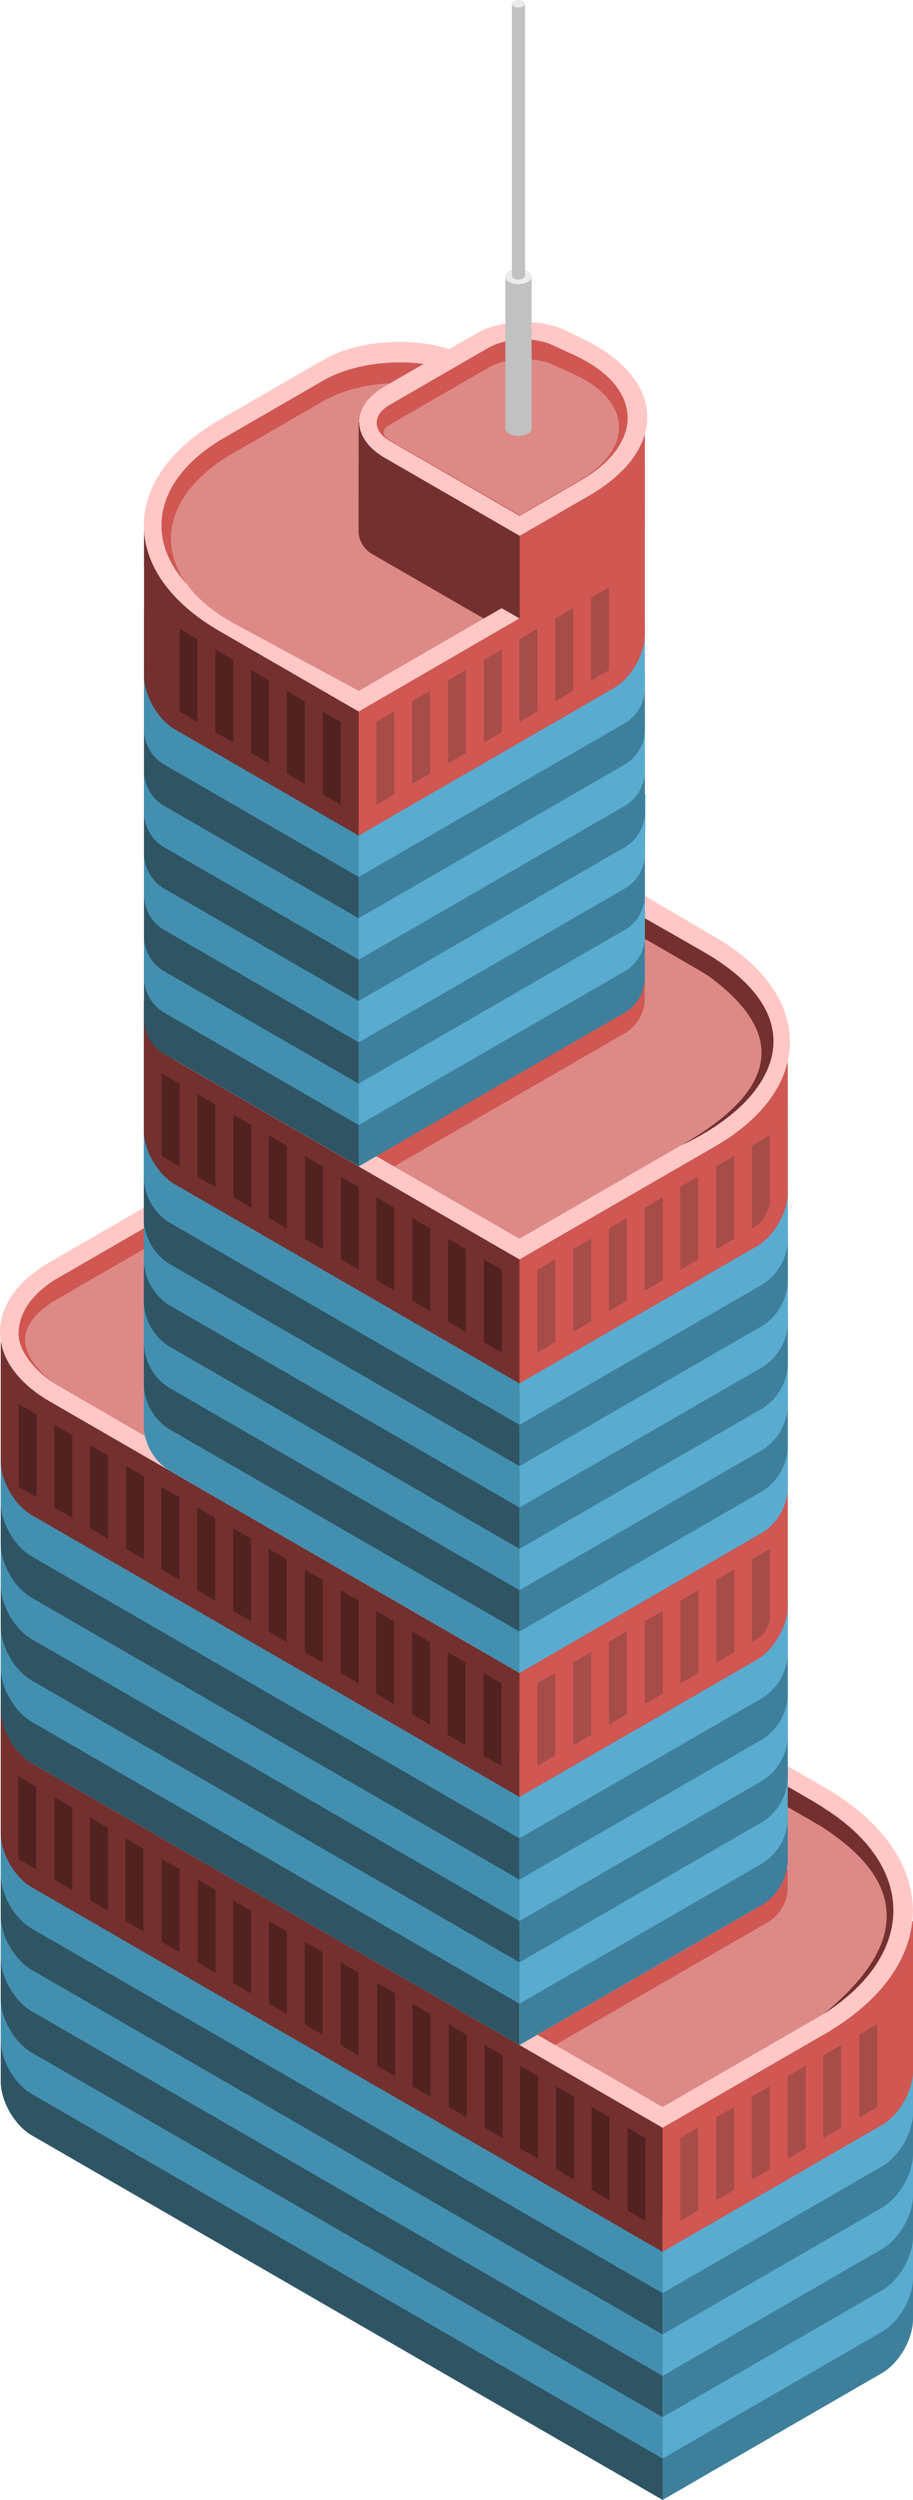 <svg id="Layer_1" data-name="Layer 1" xmlns="http://www.w3.org/2000/svg" viewBox="0 0 255.206 698.111">
  <defs>
    <style>
      .curtain-L-prim-dark {
        fill: #2f5565;
      }

      .curtain-R-prim-dark {
        fill: #3e809c;
      }

      .curtain-L-prim-light {
        fill: #438fb0;
      }

      .curtain-R-prim-light {
        fill: #59acd0;
      }

      .exterior-L-prim {
        fill: #73302e;
      }

      .exterior-R-prim {
        fill: #d05752;
      }

      .top-light {
        fill: #ffc8c6;
      }

      .top-prim {
        fill: #dd8a87;
      }

      .cls-1 {
        fill: #e8e8e8;
      }

      .exterior-R-dark {
        fill: #a64c49;
      }

      .exterior-L-dark {
        fill: #512220;
      }

      .cls-2 {
        fill: #b9b9b9;
      }

      .cls-3 {
        fill: #c1c1c1;
      }

      .cls-4 {
        fill: #ebebeb;
      }
    </style>
  </defs>
  <title>Artboard 15</title>
  <g id="root">
    <path id="Body_-_Left" data-name="Body - Left" class="curtain-L-prim-dark" d="M8.866,596.301l176.34,101.81,10-5.774v-92.376l-10,5.774-185-106.81v82.376C.206,586.82,4.087,593.541,8.866,596.301Z"/>
    <path id="Body_-_Right" data-name="Body - Right" class="curtain-R-prim-dark" d="M185.206,588.414l70-40.415v99.697c0,5.519-3.88,12.24-8.66,15l-61.34,35.415Z"/>
    <path id="body-mechanicalfloor-left" class="curtain-L-prim-light" d="M.206,556.66l185,106.81v23.094l-176.34-101.81c-4.779-2.76-8.66-9.481-8.66-15Z"/>
    <path id="body-mechanicalfloor-left-2" data-name="body-mechanicalfloor-left" class="curtain-L-prim-dark" d="M.206,545.113l185,106.81v23.094l-176.34-101.81c-4.779-2.76-8.66-9.481-8.66-15Z"/>
    <path id="body-mechanicalfloor-left-3" data-name="body-mechanicalfloor-left" class="curtain-L-prim-light" d="M.206,533.566l185,106.81V663.47L8.866,561.66c-4.779-2.76-8.66-9.481-8.66-15Z"/>
    <path id="body-mechanicalfloor-left-4" data-name="body-mechanicalfloor-left" class="curtain-L-prim-dark" d="M.206,522.019l185,106.81v23.094l-176.34-101.81c-4.779-2.76-8.66-9.481-8.66-15Z"/>
    <path id="body-mechanicalfloor-right" class="curtain-R-prim-light" d="M255.206,623.055l-70,40.415v23.094l61.34-35.415c4.78-2.76,8.66-9.481,8.66-15Z"/>
    <path id="body-mechanicalfloor-left-5" data-name="body-mechanicalfloor-left" class="curtain-L-prim-light" d="M.206,510.472l185,106.81v23.094l-176.34-101.81c-4.779-2.76-8.66-9.481-8.66-15Z"/>
    <path id="body-mechanicalfloor-right-2" data-name="body-mechanicalfloor-right" class="curtain-R-prim-dark" d="M255.206,611.508l-70,40.415v23.094l61.34-35.415c4.78-2.76,8.66-9.481,8.66-15Z"/>
    <path id="body-mechanicalfloor-left-6" data-name="body-mechanicalfloor-left" class="exterior-L-prim" d="M185.206,628.829l5-2.887v-46.188l-5,2.886-185-106.809v36.188c0,5.519,3.881,12.24,8.66,15Z"/>
    <path id="body-mechanicalfloor-right-3" data-name="body-mechanicalfloor-right" class="curtain-R-prim-light" d="M255.206,599.961l-70,40.415V663.47l61.34-35.415c4.78-2.76,8.66-9.481,8.66-15Z"/>
    <path id="body-mechanicalfloor-right-4" data-name="body-mechanicalfloor-right" class="curtain-R-prim-dark" d="M255.206,588.414l-70,40.415v23.094l61.34-35.415c4.78-2.76,8.66-9.481,8.66-15Z"/>
    <path id="body-mechanicalfloor-right-5" data-name="body-mechanicalfloor-right" class="curtain-R-prim-light" d="M255.206,576.867l-70,40.415v23.094l61.34-35.415c4.78-2.76,8.66-9.481,8.66-15Z"/>
    <path id="body-mechanicalfloor-right-6" data-name="body-mechanicalfloor-right" class="exterior-R-prim" d="M255.206,536.452l-70,40.415v51.961l61.34-35.414c4.78-2.76,8.66-9.481,8.66-15Z"/>
    <path id="body-top" class="top-light" d="M185.206,594.188l45.244-26.122c32.98-19.041,32.968-49.938-.027-68.954l-125.55-72.356L9.725,481.865c-5.254,3.042-5.25,7.977.007,11.013Z"/>
    <path id="body-top-inner" class="top-prim" d="M185.206,588.414l43.039-24.848c28.678-16.558,28.667-43.424-.024-59.959L99.873,429.643l-94.667,54.848Z"/>
    <path id="Body_-_Left-2" data-name="Body - Left" class="curtain-L-prim-dark" d="M.206,477.378v-105.47l145,83.715,10-5.773V565.32l-10,5.773-136.34-78.715C4.087,489.618.206,482.897.206,477.378Z"/>
    <path id="body-mechanicalfloor-right-7" data-name="body-mechanicalfloor-right" class="exterior-R-prim" d="M155.18,571.094l-5-2.887v-5.774l69.971-40.414.027,5.547a11.419,11.419,0,0,1-5.169,8.999Z"/>
    <path id="Body_-_Right-2" data-name="Body - Right" class="cls-1" d="M145.206,571.093V467.17l75-43.301v93.923c0,5.519-3.88,12.241-8.66,15Z"/>
    <path id="body-mechanicalfloor-right-8" data-name="body-mechanicalfloor-right" class="curtain-R-prim-dark" d="M145.206,571.094v-80.83l75-43.301v72.829a15.32,15.32,0,0,1-6.928,12Z"/>
    <path id="body-mechanicalfloor-right-9" data-name="body-mechanicalfloor-right" class="curtain-R-prim-light" d="M145.206,559.546v-23.094l75-43.301v15.094a15.32,15.32,0,0,1-6.928,12Z"/>
    <path id="body-mechanicalfloor-right-10" data-name="body-mechanicalfloor-right" class="curtain-R-prim-dark" d="M145.206,547.999v-23.094l75-43.301v15.094a15.32,15.32,0,0,1-6.928,12Z"/>
    <path id="body-mechanicalfloor-left-7" data-name="body-mechanicalfloor-left" class="curtain-L-prim-light" d="M.206,452.737l145,83.715v23.094l-136.34-78.715c-4.779-2.76-8.66-9.481-8.66-15Z"/>
    <path id="body-mechanicalfloor-left-8" data-name="body-mechanicalfloor-left" class="curtain-L-prim-dark" d="M.206,441.19l145,83.715v23.094l-136.34-78.715c-4.779-2.76-8.66-9.481-8.66-15Z"/>
    <path id="body-mechanicalfloor-left-9" data-name="body-mechanicalfloor-left" class="curtain-L-prim-light" d="M.206,429.643l145,83.715v23.094l-136.34-78.715c-4.779-2.76-8.66-9.481-8.66-15Z"/>
    <path id="body-mechanicalfloor-left-10" data-name="body-mechanicalfloor-left" class="curtain-L-prim-dark" d="M.206,418.096l145,83.715v23.094L8.866,446.19c-4.779-2.76-8.66-9.481-8.66-15Z"/>
    <path id="body-mechanicalfloor-left-11" data-name="body-mechanicalfloor-left" class="curtain-L-prim-light" d="M.206,406.549l145,83.715v23.094L8.866,434.643c-4.779-2.76-8.66-9.481-8.66-15Z"/>
    <path id="body-mechanicalfloor-left-12" data-name="body-mechanicalfloor-left" class="exterior-L-prim" d="M.206,371.908l145,83.715,5-2.886v46.188l-5,2.886L8.866,423.096c-4.779-2.76-8.66-9.481-8.66-15Z"/>
    <path id="body-mechanicalfloor-right-11" data-name="body-mechanicalfloor-right" class="curtain-R-prim-light" d="M145.206,536.452v-23.094l75-43.301v15.094a15.32,15.32,0,0,1-6.928,12Z"/>
    <path id="body-mechanicalfloor-right-12" data-name="body-mechanicalfloor-right" class="curtain-R-prim-dark" d="M145.206,524.906v-23.095l75-43.301v15.094a15.32,15.32,0,0,1-6.928,12Z"/>
    <path id="body-top-2" data-name="body-top" class="top-light" d="M145.206,467.17,13.981,391.408c-18.641-10.763-18.641-28.238,0-39l46.225-26.688,160,98.149Z"/>
    <path id="body-top-inner-2" data-name="body-top-inner" class="top-prim" d="M139.873,458.51,16.172,386.933c-14.331-8.293-14.324-21.747.015-30.025l49.019-28.302,149.667,86.603Z"/>
    <path id="body-mechanicalfloor-right-13" data-name="body-mechanicalfloor-right" class="curtain-R-prim-light" d="M145.206,513.359v-23.095l75-43.301v15.094a15.32,15.32,0,0,1-6.928,12Z"/>
    <path id="body-mechanicalfloor-right-14" data-name="body-mechanicalfloor-right" class="curtain-R-prim-dark" d="M145.206,432.529v-23.094l75-43.301v15.094a15.322,15.322,0,0,1-6.928,12Z"/>
    <path id="body-mechanicalfloor-right-15" data-name="body-mechanicalfloor-right" class="exterior-R-prim" d="M220.206,412.322l-75,43.301v46.188l66.34-38.301c4.78-2.759,8.66-9.481,8.66-15Z"/>
    <path id="body-mechanicalfloor-left-13" data-name="body-mechanicalfloor-left" class="curtain-L-prim-dark" d="M145.206,432.529v-17.32l-105-60.622v9.321a15.326,15.326,0,0,0,6.928,12Z"/>
    <path id="Path" class="exterior-R-dark" d="M150.206,470.057l5-2.887v23.094l-5,2.887Z"/>
    <path id="Path-2" data-name="Path" class="exterior-R-dark" d="M190.151,597.074l5-2.887v23.095l-5,2.886Z"/>
    <path id="Path-3" data-name="Path" class="exterior-L-dark" d="M140.185,470.057l-5-2.887v23.094l5,2.887Z"/>
    <path id="Path-4" data-name="Path" class="exterior-L-dark" d="M180.429,597.074l-5-2.887v23.095l5,2.886Z"/>
    <path id="Path-5" data-name="Path" class="exterior-L-dark" d="M100.206,550.886l-5-2.887v23.095l5,2.886Z"/>
    <path id="Path-6" data-name="Path" class="exterior-L-dark" d="M120.185,458.51l-5-2.887v23.094l5,2.887Z"/>
    <path id="Path-7" data-name="Path" class="exterior-L-dark" d="M160.429,585.527l-5-2.887v23.095l5,2.886Z"/>
    <path id="Path-8" data-name="Path" class="exterior-L-dark" d="M80.206,539.339l-5-2.887v23.095l5,2.886Z"/>
    <path id="Path-9" data-name="Path" class="exterior-L-dark" d="M100.24,446.963l-5-2.887V467.17l5,2.887Z"/>
    <path id="Path-10" data-name="Path" class="exterior-L-dark" d="M140.484,573.98l-5-2.887v23.095l5,2.886Z"/>
    <path id="Path-11" data-name="Path" class="exterior-L-dark" d="M60.261,527.792l-5-2.887V548l5,2.886Z"/>
    <path id="Path-12" data-name="Path" class="exterior-L-dark" d="M70.185,429.643l-5-2.887V449.85l5,2.887Z"/>
    <path id="Path-13" data-name="Path" class="exterior-L-dark" d="M110.429,556.66l-5-2.887v23.094l5,2.887Z"/>
    <path id="Path-14" data-name="Path" class="exterior-L-dark" d="M30.206,510.472l-5-2.887v23.094l5,2.887Z"/>
    <path id="Path-15" data-name="Path" class="exterior-L-dark" d="M40.261,412.322l-5-2.887V432.53l5,2.886Z"/>
    <path id="Path-16" data-name="Path" class="exterior-R-dark" d="M170.206,458.51l5-2.887v23.094l-5,2.887Z"/>
    <path id="Path-17" data-name="Path" class="exterior-R-dark" d="M210.151,585.527l5-2.887v23.094l-5,2.887Z"/>
    <path id="Path-18" data-name="Path" class="exterior-R-dark" d="M190.206,446.963l5-2.887V467.17l-5,2.887Z"/>
    <path id="Path-19" data-name="Path" class="exterior-R-dark" d="M230.151,573.98l5-2.887v23.094l-5,2.887Z"/>
    <path id="Path-20" data-name="Path" class="exterior-R-dark" d="M160.261,464.284l5-2.887v23.094l-5,2.887Z"/>
    <path id="Path-21" data-name="Path" class="exterior-R-dark" d="M200.206,591.301l5-2.887v23.094l-5,2.887Z"/>
    <path id="Path-22" data-name="Path" class="exterior-L-dark" d="M130.131,464.284l-5-2.887v23.094l5,2.887Z"/>
    <path id="Path-23" data-name="Path" class="exterior-L-dark" d="M170.374,591.301l-5-2.887v23.094l5,2.887Z"/>
    <path id="Path-24" data-name="Path" class="exterior-L-dark" d="M90.151,545.113l-5-2.887V565.32l5,2.887Z"/>
    <path id="Path-25" data-name="Path" class="exterior-L-dark" d="M110.131,452.737l-5-2.887v23.094l5,2.887Z"/>
    <path id="Path-26" data-name="Path" class="exterior-L-dark" d="M150.374,579.754l-5-2.887v23.094l5,2.887Z"/>
    <path id="Path-27" data-name="Path" class="exterior-L-dark" d="M70.151,533.566l-5-2.887v23.094l5,2.887Z"/>
    <path id="Path-28" data-name="Path" class="exterior-L-dark" d="M80.076,435.416l-5-2.887v23.094l5,2.887Z"/>
    <path id="Path-29" data-name="Path" class="exterior-L-dark" d="M120.32,562.433l-5-2.887v23.095l5,2.886Z"/>
    <path id="Path-30" data-name="Path" class="exterior-L-dark" d="M40.097,516.245l-5-2.887v23.095l5,2.886Z"/>
    <path id="Path-31" data-name="Path" class="exterior-L-dark" d="M10.097,498.925l-5-2.887v23.094l5,2.887Z"/>
    <path id="Path-32" data-name="Path" class="exterior-L-dark" d="M50.131,418.096l-5-2.887v23.094l5,2.887Z"/>
    <path id="Path-33" data-name="Path" class="exterior-L-dark" d="M20.206,400.775l-5-2.887v23.095l5,2.886Z"/>
    <path id="Path-34" data-name="Path" class="exterior-L-dark" d="M10.206,395.002l-5-2.887v23.094l5,2.887Z"/>
    <path id="Path-35" data-name="Path" class="exterior-L-dark" d="M90.185,441.19l-5-2.887v23.094l5,2.887Z"/>
    <path id="Path-36" data-name="Path" class="exterior-L-dark" d="M130.429,568.207l-5-2.887v23.094l5,2.887Z"/>
    <path id="Path-37" data-name="Path" class="exterior-L-dark" d="M50.206,522.019l-5-2.887v23.094l5,2.887Z"/>
    <path id="Path-38" data-name="Path" class="exterior-L-dark" d="M20.206,504.698l-5-2.887v23.095l5,2.886Z"/>
    <path id="Path-39" data-name="Path" class="exterior-L-dark" d="M60.131,423.869l-5-2.887v23.094l5,2.887Z"/>
    <path id="Path-40" data-name="Path" class="exterior-L-dark" d="M30.206,406.549l-5-2.887v23.094l5,2.887Z"/>
    <path id="Path-41" data-name="Path" class="exterior-R-dark" d="M180.261,452.737l5-2.887v23.094l-5,2.887Z"/>
    <path id="Path-42" data-name="Path" class="exterior-R-dark" d="M220.206,579.754l5-2.887v23.094l-5,2.887Z"/>
    <path id="Path-43" data-name="Path" class="exterior-R-dark" d="M200.261,441.19l5-2.887v23.094l-5,2.887Z"/>
    <path id="Path-44" data-name="Path" class="exterior-R-dark" d="M240.206,568.207l5-2.887v23.094l-5,2.887Z"/>
    <path id="Path-45" data-name="Path" class="exterior-R-dark" d="M210.206,435.416l5-2.887v19.095a7.662,7.662,0,0,1-3.464,6l-1.536.886Z"/>
    <path id="Path-46" data-name="Path" class="exterior-L-prim" d="M230.206,510.472c.063-.028-9.178-5.385-10-5.774v-5.773q10.063,5.769,9.949,5.939c26.614,16.705,25.489,41.205.051,57.569Q265.519,533.569,230.206,510.472Z"/>
    <path id="Body_-_Right-3" data-name="Body - Right" class="curtain-R-prim-dark" d="M145.206,467.17V359.286l75-43.301v97.884c0,5.519-3.88,12.241-8.66,15Z"/>
    <path id="body-mechanicalfloor-right-16" data-name="body-mechanicalfloor-right" class="curtain-R-prim-light" d="M145.206,467.17l-10-5.773v-115.47l10,5.773,75-43.301v107.47a15.323,15.323,0,0,1-6.928,12Z"/>
    <path id="body-mechanicalfloor-right-17" data-name="body-mechanicalfloor-right" class="curtain-R-prim-dark" d="M145.206,409.435V386.341l75-43.301v15.094a15.32,15.32,0,0,1-6.928,12Z"/>
    <path id="body-mechanicalfloor-right-18" data-name="body-mechanicalfloor-right" class="curtain-R-prim-dark" d="M145.206,455.623v-23.094l75-43.301v15.094a15.323,15.323,0,0,1-6.928,12Z"/>
    <path id="body-mechanicalfloor-right-19" data-name="body-mechanicalfloor-right" class="curtain-R-prim-light" d="M145.206,444.076v-23.094l75-43.301v15.094a15.322,15.322,0,0,1-6.928,12Z"/>
    <path id="body-mechanicalfloor-right-20" data-name="body-mechanicalfloor-right" class="curtain-R-prim-dark" d="M145.206,432.529v-23.094l75-43.301v15.094a15.323,15.323,0,0,1-6.928,12Z"/>
    <path id="body-mechanicalfloor-right-21" data-name="body-mechanicalfloor-right" class="curtain-R-prim-light" d="M145.206,420.982v-23.094l75-43.301v15.094a15.323,15.323,0,0,1-6.928,12Z"/>
    <path id="body-mechanicalfloor-right-22" data-name="body-mechanicalfloor-right" class="curtain-R-prim-dark" d="M145.206,409.435V386.341l75-43.301v15.094a15.323,15.323,0,0,1-6.928,12Z"/>
    <path id="body-mechanicalfloor-right-23" data-name="body-mechanicalfloor-right" class="curtain-R-prim-light" d="M145.206,397.888V374.794l75-43.301v15.094a15.32,15.32,0,0,1-6.928,12Z"/>
    <path id="Body_Left" data-name="Body Left" class="cls-2" d="M145.206,328.606V467.17l-96.34-55.621c-4.779-2.76-8.66-9.481-8.66-15V267.985Z"/>
    <path id="body-mechanicalfloor-left-14" data-name="body-mechanicalfloor-left" class="curtain-L-prim-light" d="M145.206,467.17V351.7l-105-60.621v107.47a15.326,15.326,0,0,0,6.928,12Z"/>
    <path id="body-mechanicalfloor-left-15" data-name="body-mechanicalfloor-left" class="curtain-L-prim-dark" d="M145.206,455.623v-20.207l-105-60.622v12.208a15.326,15.326,0,0,0,6.928,12Z"/>
    <path id="body-mechanicalfloor-left-16" data-name="body-mechanicalfloor-left" class="curtain-L-prim-light" d="M145.206,444.076v-20.207l-105-60.622v12.208a15.326,15.326,0,0,0,6.928,12Z"/>
    <path id="body-mechanicalfloor-left-17" data-name="body-mechanicalfloor-left" class="curtain-L-prim-dark" d="M145.206,432.529v-20.207l-105-60.622v12.208a15.326,15.326,0,0,0,6.928,12Z"/>
    <path id="body-mechanicalfloor-left-18" data-name="body-mechanicalfloor-left" class="curtain-L-prim-light" d="M145.206,420.982v-20.207l-105-60.622v12.208a15.326,15.326,0,0,0,6.928,12Z"/>
    <path id="body-mechanicalfloor-left-19" data-name="body-mechanicalfloor-left" class="curtain-L-prim-dark" d="M145.206,409.435v-20.207l-105-60.622v12.208a15.326,15.326,0,0,0,6.928,12Z"/>
    <path id="body-mechanicalfloor-left-20" data-name="body-mechanicalfloor-left" class="curtain-L-prim-light" d="M145.206,397.888v-20.207l-105-60.622v12.208a15.326,15.326,0,0,0,6.928,12Z"/>
    <path id="body-mechanicalfloor-right-24" data-name="body-mechanicalfloor-right" class="exterior-R-prim" d="M145.206,386.341l-5-2.886v-46.188l80-46.188V333.04c0,5.519-3.88,12.241-8.66,15Z"/>
    <path id="body-mechanicalfloor-left-21" data-name="body-mechanicalfloor-left" class="exterior-L-prim" d="M145.206,386.341v-46.188l-105-60.621V315.72c0,5.519,3.881,12.24,8.66,15Z"/>
    <path id="body-top-3" data-name="body-top" class="top-light" d="M145.206,351.7l54.771-31.621c27.722-16.006,27.791-42.113.152-58.264l-55.201-32.258-96.1,56.456c-4.758,2.796-4.741,7.306.038,10.066Z"/>
    <path id="body-top-inner-3" data-name="body-top-inner" class="top-prim" d="M145.206,345.927l53.431-30.848c22.943-13.246,22.926-34.726-.036-47.937L144.873,236.23l-95,54.849Z"/>
    <path id="body-mechanicalfloor-right-25" data-name="body-mechanicalfloor-right" class="exterior-R-prim" d="M110.206,325.72l-5-2.887v-5.774l75-43.301.026,5.547a11.412,11.412,0,0,1-5.168,8.998Z"/>
    <path id="body-mechanicalfloor-left-22" data-name="body-mechanicalfloor-left" class="curtain-L-prim-dark" d="M100.261,325.72l9.945-5.774V199.421l-10,5.773-59.945-34.641v114.526a11.492,11.492,0,0,0,5.196,9Z"/>
    <path id="body-mechanicalfloor-right-26" data-name="body-mechanicalfloor-right" class="curtain-R-prim-dark" d="M105.206,322.833l-4.945,2.887-.055-108.526,80-46.188.052,102.526a11.481,11.481,0,0,1-5.194,8.998Z"/>
    <path id="body-mechanicalfloor-left-23" data-name="body-mechanicalfloor-left" class="curtain-L-prim-light" d="M100.261,314.173V296.852l-60-34.641v11.321a11.492,11.492,0,0,0,5.196,9Z"/>
    <path id="body-mechanicalfloor-left-24" data-name="body-mechanicalfloor-left" class="curtain-L-prim-dark" d="M100.261,302.626V285.305l-60-34.641v11.321a11.493,11.493,0,0,0,5.196,9Z"/>
    <path id="body-mechanicalfloor-right-27" data-name="body-mechanicalfloor-right" class="curtain-R-prim-light" d="M100.261,314.173v-23.094l80-46.188v17.094a11.492,11.492,0,0,1-5.196,9Z"/>
    <path id="body-mechanicalfloor-right-28" data-name="body-mechanicalfloor-right" class="curtain-R-prim-dark" d="M100.261,302.626v-23.094l80-46.188v17.094a11.492,11.492,0,0,1-5.196,9Z"/>
    <path id="body-mechanicalfloor-left-25" data-name="body-mechanicalfloor-left" class="curtain-L-prim-light" d="M100.261,291.079V273.758l-60-34.641v11.321a11.493,11.493,0,0,0,5.196,9Z"/>
    <path id="body-mechanicalfloor-left-26" data-name="body-mechanicalfloor-left" class="curtain-L-prim-dark" d="M100.261,279.532V262.211l-60-34.641v11.321a11.492,11.492,0,0,0,5.196,9Z"/>
    <path id="body-mechanicalfloor-right-29" data-name="body-mechanicalfloor-right" class="curtain-R-prim-light" d="M100.261,291.079V267.985l80.168-46.188-.124,17.094a11.606,11.606,0,0,1-5.24,9Z"/>
    <path id="body-mechanicalfloor-right-30" data-name="body-mechanicalfloor-right" class="curtain-R-prim-dark" d="M100.261,279.532V256.438l80-46.188v17.094a11.492,11.492,0,0,1-5.196,9Z"/>
    <path id="body-mechanicalfloor-left-27" data-name="body-mechanicalfloor-left" class="curtain-L-prim-light" d="M100.261,267.985v-17.321l-60-34.641v11.321a11.492,11.492,0,0,0,5.196,9Z"/>
    <path id="body-mechanicalfloor-left-28" data-name="body-mechanicalfloor-left" class="curtain-L-prim-dark" d="M100.261,256.438V239.117l-60-34.641v11.321a11.492,11.492,0,0,0,5.196,9Z"/>
    <path id="body-mechanicalfloor-right-31" data-name="body-mechanicalfloor-right" class="curtain-R-prim-light" d="M100.261,267.985v-23.094l80-46.188v17.094a11.492,11.492,0,0,1-5.196,9Z"/>
    <path id="body-mechanicalfloor-right-32" data-name="body-mechanicalfloor-right" class="curtain-R-prim-dark" d="M100.261,256.438v-23.094l80-46.188V204.25a11.492,11.492,0,0,1-5.196,9Z"/>
    <path id="body-mechanicalfloor-left-29" data-name="body-mechanicalfloor-left" class="curtain-L-prim-light" d="M100.261,244.891V218.57l-60-34.641V204.25a11.492,11.492,0,0,0,5.196,9Z"/>
    <path id="body-mechanicalfloor-right-33" data-name="body-mechanicalfloor-right" class="curtain-R-prim-light" d="M100.261,244.891v-23.094l79.945-46.188.041,17.094a11.46,11.46,0,0,1-5.182,9Z"/>
    <path id="body-mechanicalfloor-left-30" data-name="body-mechanicalfloor-left" class="curtain-L-prim-light" d="M100.261,198.703V181.382l-60-34.641v11.321a11.492,11.492,0,0,0,5.196,9Z"/>
    <path id="body-mechanicalfloor-right-34" data-name="body-mechanicalfloor-right" class="curtain-R-prim-light" d="M100.261,198.703v-23.094l80-46.188v17.094a11.492,11.492,0,0,1-5.196,9Z"/>
    <path id="Path-47" data-name="Path" class="exterior-R-dark" d="M150.206,354.587l5-2.887v23.094l-5,2.887Z"/>
    <path id="Path-48" data-name="Path" class="exterior-L-dark" d="M140.261,354.587l-5-2.887v23.094l5,2.887Z"/>
    <path id="body-mechanicalfloor-left-31" data-name="body-mechanicalfloor-left" class="exterior-L-prim" d="M100.261,233.344l4.945-2.887v-46.188l-64.945-37.528v41.962c0,5.519,3.88,12.24,8.66,15Z"/>
    <path id="body-mechanicalfloor-right-35" data-name="body-mechanicalfloor-right" class="exterior-R-prim" d="M100.261,233.344v-46.188l80-46.188v36.188c0,5.519-3.881,12.24-8.66,15Z"/>
    <path id="body-top-4" data-name="body-top" class="top-light" d="M100.261,198.703l62.265-36.064c23.402-13.554,22.909-34.663-1.101-47.11L130.68,99.591c-11.269-5.842-29.344-5.432-40.338.915l-28.986,16.735c-28.2,16.282-28.2,42.719,0,59Z"/>
    <path id="body-top-inner-4" data-name="body-top-inner" class="exterior-R-prim" d="M100.261,192.929l52.269-30.284c23.4-13.557,22.85-34.562-1.228-46.876l-20.564-10.517c-11.302-5.78-29.402-5.32-40.396,1.028l-27.646,15.961c-23.421,13.522-23.421,35.478,0,49Z"/>
    <path id="body-top-inner-5" data-name="body-top-inner" class="top-prim" d="M100.261,192.929l68.298-39.456c11.947-6.902,11.648-17.557-.667-23.778l-37.157-18.771c-11.33-5.724-29.454-5.218-40.447,1.129L65.141,126.571c-23.42,13.522-23.113,34.928.686,47.773Z"/>
    <path id="body-mechanicalfloor-left-32" data-name="body-mechanicalfloor-left" class="exterior-L-prim" d="M100.261,117.874l-.049,30.641a7.649,7.649,0,0,0,3.458,6l31.536,18.207,5-2.887,5.055,2.887v-28.868Z"/>
    <path id="body-mechanicalfloor-right-36" data-name="body-mechanicalfloor-right" class="exterior-R-prim" d="M145.261,172.722l26.34-15.207c4.779-2.76,8.66-9.481,8.66-15V112.1l-35,20.207Z"/>
    <path id="body-top-5" data-name="body-top" class="top-light" d="M107.581,107.874l25.556-14.755c6.691-3.863,17.777-4.28,24.74-.93l5.031,2.421c23.375,11.246,24.114,30.907,1.65,43.877l-19.297,11.141-37.68-21.754C98.022,122.354,98.022,113.393,107.581,107.874Z"/>
    <path id="body-top-inner-6" data-name="body-top-inner" class="exterior-R-prim" d="M108.879,113.09l27.679-15.981c4.78-2.759,12.727-3.119,17.737-.803l6.377,2.949c19.036,8.802,19.75,24.469,1.592,34.964l-17.046,9.852L108.879,123.09C104.099,120.331,104.099,115.85,108.879,113.09Z"/>
    <path id="body-top-inner-7" data-name="body-top-inner" class="top-prim" d="M108.67,118.76l27.876-16.094c4.78-2.759,12.748-3.164,17.783-.903l5.773,2.592c16.615,7.461,17.302,20.919,1.534,30.034l-16.375,9.465-36.59-21.096C106.759,121.656,106.758,119.864,108.67,118.76Z"/>
    <ellipse id="Ellipse" class="cls-3" cx="144.927" cy="77.242" rx="3.669" ry="2.119"/>
    <ellipse id="Ellipse-2" data-name="Ellipse" class="cls-3" cx="144.927" cy="119.611" rx="3.669" ry="2.119"/>
    <rect id="Rectangle" class="cls-3" x="141.258" y="77.242" width="7.339" height="42.37"/>
    <ellipse id="Ellipse-3" data-name="Ellipse" class="cls-4" cx="144.927" cy="77.242" rx="3.669" ry="2.119"/>
    <ellipse id="Ellipse-4" data-name="Ellipse" class="cls-3" cx="144.927" cy="76.999" rx="1.835" ry="1.059"/>
    <rect id="Rectangle-2" data-name="Rectangle" class="cls-3" x="143.093" y="1.059" width="3.669" height="75.94"/>
    <ellipse id="Ellipse-5" data-name="Ellipse" class="cls-4" cx="144.927" cy="1.059" rx="1.835" ry="1.059"/>
    <path id="Path-49" data-name="Path" class="exterior-R-dark" d="M105.206,201.589l5-2.886v23.094l-5,2.886Z"/>
    <path id="Path-50" data-name="Path" class="exterior-L-dark" d="M95.206,201.589l-5-2.886v23.094l5,2.886Z"/>
    <path id="Path-51" data-name="Path" class="exterior-R-dark" d="M125.261,190.042l5-2.886V210.25l-5,2.886Z"/>
    <path id="Path-52" data-name="Path" class="exterior-L-dark" d="M75.185,190.042l-5-2.886V210.25l5,2.886Z"/>
    <path id="Path-53" data-name="Path" class="exterior-R-dark" d="M145.206,178.495l5-2.886v23.094l-5,2.886Z"/>
    <path id="Path-54" data-name="Path" class="exterior-L-dark" d="M55.206,178.495l-5-2.886v23.094l5,2.886Z"/>
    <path id="Path-55" data-name="Path" class="exterior-R-dark" d="M115.206,195.816l5-2.887v23.094l-5,2.887Z"/>
    <path id="Path-56" data-name="Path" class="exterior-L-dark" d="M85.206,195.816l-5-2.887v23.094l5,2.887Z"/>
    <path id="Path-57" data-name="Path" class="exterior-R-dark" d="M135.261,184.269l5-2.887v23.094l-5,2.887Z"/>
    <path id="Path-58" data-name="Path" class="exterior-L-dark" d="M65.206,184.269l-5-2.887v23.094l5,2.887Z"/>
    <path id="Path-59" data-name="Path" class="exterior-R-dark" d="M155.206,172.722l5-2.887v23.094l-5,2.887Z"/>
    <path id="Path-60" data-name="Path" class="exterior-R-dark" d="M165.206,166.948l5-2.886v23.094l-5,2.886Z"/>
    <path id="Path-61" data-name="Path" class="exterior-R-dark" d="M170.206,343.04l5-2.887v23.094l-5,2.887Z"/>
    <path id="Path-62" data-name="Path" class="exterior-L-dark" d="M120.261,343.04l-5-2.887v23.094l5,2.887Z"/>
    <path id="Path-63" data-name="Path" class="exterior-R-dark" d="M190.151,331.493l5-2.887V351.7l-5,2.887Z"/>
    <path id="Path-64" data-name="Path" class="exterior-L-dark" d="M100.316,331.493l-5-2.887V351.7l5,2.887Z"/>
    <path id="Path-65" data-name="Path" class="exterior-L-dark" d="M70.261,314.173l-5-2.887V334.38l5,2.887Z"/>
    <path id="Path-66" data-name="Path" class="exterior-R-dark" d="M210.206,319.946c.094-.002,5.031-2.94,5-2.887v18.094a9.575,9.575,0,0,1-4.33,7.5l-.67.387Z"/>
    <path id="Path-67" data-name="Path" class="exterior-R-dark" d="M160.261,348.814l5-2.887v23.094l-5,2.887Z"/>
    <path id="Path-68" data-name="Path" class="exterior-L-dark" d="M130.206,348.814l-5-2.887v23.094l5,2.887Z"/>
    <path id="Path-69" data-name="Path" class="exterior-R-dark" d="M180.261,337.267l5-2.887v23.094l-5,2.887Z"/>
    <path id="Path-70" data-name="Path" class="exterior-L-dark" d="M110.206,337.267l-5-2.887v23.094l5,2.887Z"/>
    <path id="Path-71" data-name="Path" class="exterior-L-dark" d="M80.151,319.946l-5-2.887v23.094l5,2.887Z"/>
    <path id="Path-72" data-name="Path" class="exterior-L-dark" d="M50.206,302.626l-5-2.887v23.094l5,2.887Z"/>
    <path id="Path-73" data-name="Path" class="exterior-R-dark" d="M200.206,325.72l5-2.887v23.094l-5,2.887Z"/>
    <path id="Path-74" data-name="Path" class="exterior-L-dark" d="M90.261,325.72l-5-2.887v23.094l5,2.887Z"/>
    <path id="Path-75" data-name="Path" class="exterior-L-dark" d="M60.206,308.399l-5-2.887v23.094l5,2.887Z"/>
    <path id="Path-76" data-name="Path" class="exterior-L-prim" d="M197.706,272.315c.063-.028-16.624-9.715-17.445-10.104v-5.773q20.059,11.376,19.945,11.547c28.063,18.24,15.688,40.115-10,51.961Q231.393,296.663,197.706,272.315Z"/>
    <path id="Path-77" data-name="Path" class="exterior-R-prim" d="M15.206,363.247l25-14.433V343.04l-25,14.434q-9.554,6.211-10,14.434-.375,6.911,10,14.433Q-1.169,373.57,15.206,363.247Z"/>
  </g>
</svg>

